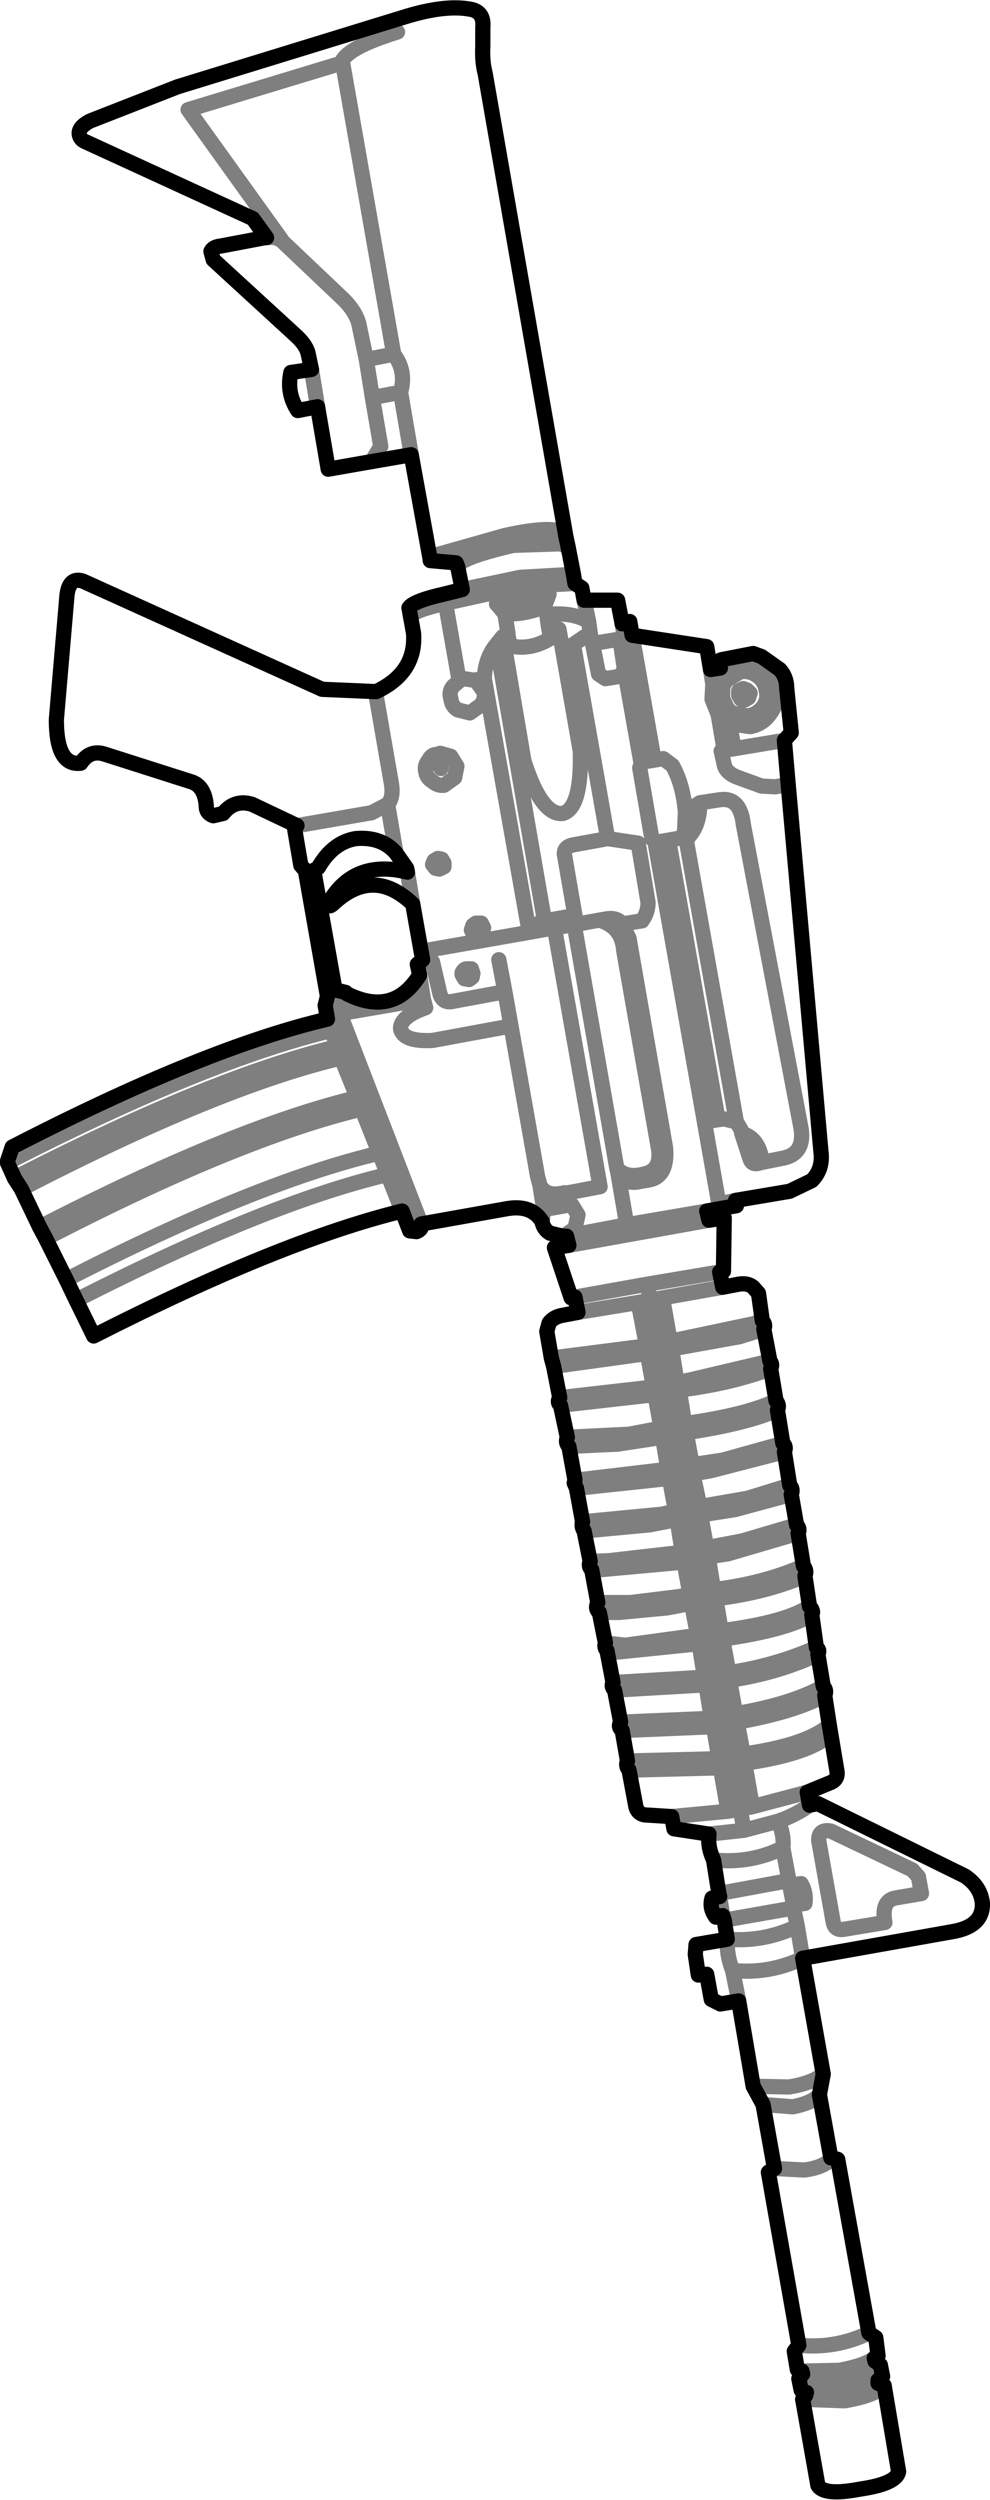 <?xml version="1.0" encoding="UTF-8" standalone="no"?>
<svg xmlns:xlink="http://www.w3.org/1999/xlink" height="164.1px" width="65.0px" xmlns="http://www.w3.org/2000/svg">
  <g transform="matrix(1.0, 0.0, 0.0, 1.0, -332.75, -322.5)">
    <path d="M369.9 357.7 L364.6 327.3 Q364.4 326.55 364.45 325.55 L364.45 324.3 Q364.55 323.25 363.6 323.1 361.95 322.8 359.35 323.6 L344.4 328.2 338.65 330.45 Q337.9 330.85 337.95 331.3 338.0 331.65 338.35 331.8 L349.35 336.85 350.25 338.1 M359.75 352.35 L361.0 359.25 M369.9 357.7 L370.05 358.4 370.4 360.2 370.5 360.8 370.95 361.1 371.1 361.9 373.3 361.9 373.6 363.45 374.1 363.3 374.25 364.2 379.15 364.95 379.4 366.45 380.05 366.35 380.0 366.15 Q379.85 365.85 380.15 365.8 L382.2 365.4 382.75 365.6 383.95 366.45 Q384.4 366.95 384.4 367.65 L384.7 370.6 384.25 371.1 384.5 374.0 386.65 398.1 Q386.8 399.25 386.05 400.0 L384.6 400.7 381.05 401.3 381.1 401.65 379.15 402.0 379.3 402.6 380.3 402.45 380.25 405.95 380.0 406.0 380.2 407.0 381.25 406.8 Q381.85 406.7 382.2 407.0 L382.55 407.4 382.8 409.2 Q383.05 409.45 382.9 409.75 L383.3 411.85 Q383.5 412.05 383.35 412.35 L383.7 414.45 Q383.95 414.75 383.8 415.05 L383.8 415.1 384.15 417.25 Q384.4 417.45 384.25 417.8 L384.6 420.0 Q384.85 420.25 384.7 420.6 L385.05 422.6 Q385.3 422.85 385.15 423.15 L385.5 425.3 Q385.75 425.6 385.6 425.95 L385.9 427.95 Q386.2 428.25 386.05 428.5 L386.35 430.65 Q386.6 430.8 386.45 431.1 L386.8 433.2 Q387.05 433.45 386.9 433.8 L387.2 435.75 387.3 436.35 387.7 438.75 Q387.8 439.35 387.2 439.55 L385.75 440.15 385.9 441.0 386.45 440.9 396.1 445.65 Q397.15 446.35 397.25 447.45 397.3 448.95 395.3 449.3 L385.45 451.05 386.8 458.65 386.55 460.0 387.3 464.15 387.35 464.15 387.75 464.25 389.8 475.65 390.25 475.95 390.4 477.15 390.15 477.3 390.2 477.5 390.55 477.75 390.7 478.5 390.4 478.75 390.4 478.95 390.8 479.1 391.75 484.75 Q391.6 485.55 389.2 485.9 386.85 486.35 386.45 485.65 L385.45 480.0 385.65 479.75 385.7 479.55 Q385.45 479.55 385.35 479.4 L385.2 478.65 385.45 478.35 385.4 478.15 385.1 478.05 384.9 476.85 385.2 476.45 383.2 465.1 383.55 464.85 M383.6 464.85 L382.85 460.65 382.2 459.45 381.25 453.85 380.05 454.05 379.45 453.75 379.15 452.1 378.6 452.15 378.4 450.8 378.45 450.15 380.5 449.8 380.3 448.55 380.2 448.25 379.75 448.35 Q379.3 447.75 379.5 447.1 L380.0 447.0 379.95 446.8 379.6 444.6 Q379.2 443.75 379.3 442.9 L377.0 442.55 376.85 441.75 375.25 441.65 Q374.65 441.65 374.5 441.1 L374.05 438.7 Q373.8 438.4 373.95 438.1 L373.6 436.1 Q373.3 435.85 373.5 435.55 L373.1 433.45 Q372.85 433.2 373.0 432.95 L372.6 430.85 Q372.4 430.65 372.5 430.35 L372.1 428.35 Q371.8 428.1 372.0 427.7 L371.6 425.55 Q371.35 425.3 371.5 425.0 L371.1 423.0 Q370.9 422.7 371.0 422.4 L370.6 420.2 370.45 419.85 370.5 419.65 370.1 417.45 Q369.85 417.2 370.0 416.85 L369.55 414.75 Q369.3 414.55 369.5 414.25 L369.1 412.2 368.95 411.65 368.65 409.9 368.8 409.35 Q369.1 408.95 369.65 408.85 L370.7 408.65 370.5 407.65 370.25 407.7 369.15 404.4 370.1 404.25 369.95 403.65 369.75 403.65 369.7 403.65 368.85 403.45 Q368.45 403.2 368.35 402.75 M368.35 402.7 Q367.65 401.55 366.0 401.85 L360.4 402.85 Q360.5 403.2 360.1 403.35 L359.65 403.3 359.15 402.0 Q351.2 403.95 338.9 410.2 L337.75 407.85 337.1 406.5 335.75 403.8 335.35 403.05 334.15 400.55 333.7 399.85 333.25 398.85 333.25 398.7 333.55 397.8 Q346.15 391.3 354.25 389.4 L354.1 388.5 354.25 387.9 352.8 379.65 352.5 379.3 352.1 376.95 Q352.1 376.75 352.25 376.7 L349.3 375.3 Q348.15 374.95 347.4 375.9 L346.75 376.05 Q346.35 375.9 346.3 375.55 346.25 374.2 345.4 373.85 L339.6 372.0 Q338.65 371.7 338.05 372.6 336.45 372.8 336.45 369.75 L337.15 361.55 Q337.3 360.35 338.2 360.65 L353.9 367.75 357.4 367.9 357.45 367.9 Q360.1 366.65 359.9 364.05 L359.7 362.95 359.6 362.4 Q359.9 361.95 361.9 361.5 L363.1 361.2 362.8 359.7 362.7 359.45 361.0 359.3 361.0 359.25 M350.15 338.1 L347.25 338.65 Q346.75 338.7 346.6 339.0 L346.75 339.55 352.2 344.55 Q352.9 345.2 353.0 345.8 L353.2 346.75 351.85 346.95 Q351.55 348.3 352.3 349.45 L353.6 349.2 354.3 353.3 357.15 352.8 359.75 352.35 M358.75 378.5 L359.45 379.5 359.5 379.75 Q356.05 378.9 354.4 381.65 354.25 382.15 354.6 381.85 357.25 379.35 359.85 381.85 L360.4 384.95 360.5 385.5 M353.35 379.65 L353.65 379.45 Q354.6 377.8 356.1 377.55 357.8 377.4 358.75 378.5 M353.35 379.65 L354.75 387.5 354.85 387.5 355.45 387.65 355.55 387.75 Q358.6 389.25 360.3 386.5 L360.15 385.8 360.5 385.5" fill="none" stroke="#000000" stroke-linecap="round" stroke-linejoin="round" stroke-width="1.0"/>
    <path d="M350.25 338.1 L350.3 338.1 Q350.95 338.0 351.35 338.4 L345.1 329.7 355.15 326.65 Q355.45 325.65 358.85 324.6 M355.15 326.65 L355.25 326.65 358.6 345.75 Q359.45 346.85 359.05 348.25 L359.75 352.35 M361.0 359.25 Q361.2 358.95 361.85 358.8 L365.9 357.65 Q369.55 356.85 369.9 357.7 L369.55 358.2 366.45 358.3 Q363.85 358.9 363.05 359.4 L362.7 359.45 M383.55 464.85 L383.6 464.85 385.55 464.95 Q386.8 464.8 387.35 464.2 L387.35 464.15 M368.35 402.75 L368.35 402.7 368.35 402.65 368.45 401.9 370.15 401.6 370.05 400.8 369.8 400.8 Q368.6 401.1 368.2 400.3 L368.45 401.9 M350.25 338.1 L350.15 338.1 M353.2 346.75 L353.6 349.2 M357.15 352.8 L357.75 351.8 357.2 348.6 356.8 346.1 356.35 343.95 Q356.2 343.05 355.3 342.15 L351.35 338.4 M358.6 345.75 L356.8 346.1 M357.2 348.6 L359.05 348.25 M362.8 359.7 L363.05 359.4 M360.4 384.95 L367.5 383.7 364.55 367.05 363.85 367.15 364.05 367.25 364.55 367.95 Q364.6 368.45 364.3 368.8 L363.6 369.3 362.8 369.1 Q362.4 368.85 362.35 368.35 362.2 367.9 362.5 367.55 L362.9 367.2 362.0 362.1 Q360.0 362.55 359.7 362.95 M362.9 367.2 L363.2 367.05 363.85 367.15 M362.6 373.55 L361.9 374.05 Q361.5 374.1 361.15 373.8 360.75 373.55 360.7 373.15 360.6 372.75 360.9 372.4 361.0 372.15 361.25 372.05 L361.55 372.0 361.65 371.95 362.35 372.15 362.75 372.8 362.6 373.55 M361.65 371.95 L361.7 372.95 361.25 372.05 M357.4 367.9 L358.45 373.95 Q358.6 374.85 358.2 375.3 L358.75 378.5 M359.5 379.75 L359.85 381.85 M360.5 385.5 L361.15 385.65 361.6 387.6 Q361.75 388.35 362.4 388.25 L365.9 387.6 365.5 385.5 M352.25 376.7 L357.15 375.85 358.2 375.3 M361.75 378.9 L361.9 379.15 361.9 379.4 361.6 379.55 361.35 379.5 361.15 379.25 361.25 379.0 361.5 378.85 361.75 378.9 M363.8 383.25 L364.0 383.1 364.35 383.1 364.5 383.4 364.45 383.7 364.15 383.85 363.85 383.85 363.7 383.55 363.8 383.25 M352.8 379.65 L353.2 379.7 353.35 379.65 M333.25 398.85 L333.75 398.55 Q346.4 392.1 354.5 390.15 L354.3 389.65 354.25 389.4 354.55 389.1 354.5 389.1 354.1 388.5 M363.7 386.1 L363.8 386.4 363.75 386.65 363.55 386.8 363.25 386.75 363.1 386.5 Q363.05 386.35 363.15 386.25 363.25 386.1 363.4 386.1 L363.7 386.1 M360.3 386.5 L360.55 388.1 360.7 388.65 Q359.0 389.25 359.05 390.05 359.25 390.9 361.15 390.8 L366.3 389.85 365.9 387.6 M355.2 388.1 L355.3 388.35 355.3 388.6 355.05 388.75 354.8 388.65 354.65 388.45 354.7 388.2 354.9 388.05 355.2 388.1 M354.55 389.1 L355.15 389.25 355.6 388.95 355.7 388.85 355.85 388.2 355.55 387.75 M334.15 400.55 Q347.1 393.85 355.15 391.95 L354.9 391.2 Q346.8 393.15 334.15 399.6 L333.7 399.85 M354.9 391.2 L354.5 390.15 M335.35 403.05 Q348.1 396.5 356.2 394.55 L355.15 391.95 M335.75 403.8 Q348.4 397.25 356.5 395.3 L356.2 394.55 M360.55 388.1 L355.6 388.95 M354.75 387.5 Q354.45 387.6 354.25 387.9 M370.05 358.4 L369.55 358.2 M381.05 401.3 L380.35 401.45 Q379.9 401.5 379.9 401.25 L379.0 396.15 375.75 377.75 375.55 377.55 374.75 372.9 374.85 372.65 373.75 366.45 373.45 366.9 372.5 367.05 372.05 366.75 371.65 364.75 371.5 364.05 370.4 364.8 372.65 377.55 374.65 377.85 375.3 381.75 Q375.3 382.4 374.9 382.95 L373.6 383.15 374.05 384.1 376.45 397.85 Q376.6 399.7 375.4 399.95 L374.55 400.1 Q373.6 400.2 373.3 399.4 L373.9 402.9 379.15 402.0 M371.5 364.05 L371.4 363.3 Q370.3 362.65 368.65 362.85 L368.75 363.6 369.45 363.8 370.85 371.8 Q370.95 375.55 369.7 375.9 368.3 376.05 367.15 372.45 L365.8 364.5 366.1 364.2 366.1 364.05 365.75 364.3 365.35 364.8 368.5 382.95 370.5 382.6 369.8 378.55 Q369.8 378.05 370.45 377.95 L372.65 377.55 M373.6 363.45 L373.75 364.35 373.45 364.45 373.75 366.45 M371.4 363.3 L371.1 361.9 M373.45 364.45 L371.65 364.75 M368.1 361.5 L368.5 361.2 368.35 361.2 368.3 361.2 368.05 361.2 367.0 361.3 365.95 361.55 365.75 361.65 365.6 361.75 365.55 361.8 366.05 361.85 367.05 361.7 368.1 361.5 M368.5 361.2 L368.6 361.3 368.8 361.5 368.75 361.65 368.5 362.3 368.65 362.85 M368.75 361.65 L368.35 361.95 367.15 362.35 365.9 362.4 365.6 362.35 365.45 362.25 365.9 362.8 Q367.3 362.85 368.5 362.3 M365.45 362.25 L365.35 362.15 365.35 362.1 365.55 361.8 M365.8 364.5 L366.25 364.9 366.1 364.2 M366.1 364.05 L365.9 362.8 M368.75 363.6 L368.9 364.4 369.45 363.8 M368.9 364.4 Q367.6 365.2 366.25 364.9 M362.0 362.1 L367.0 361.0 370.5 360.8 M364.55 367.05 Q364.6 365.7 365.35 364.8 M363.1 361.2 L366.9 360.4 370.4 360.2 M379.4 366.45 L379.55 367.4 379.85 366.8 380.05 366.6 380.05 366.35 M379.55 367.4 L379.5 368.4 379.9 369.4 380.35 369.8 380.65 370.0 382.0 370.2 Q382.85 370.05 383.35 369.3 383.9 368.55 383.75 367.65 383.6 366.8 382.85 366.3 382.1 365.8 381.25 365.95 380.5 366.05 380.05 366.6 M383.05 367.8 Q383.2 368.4 382.85 368.9 382.45 369.4 381.85 369.5 L380.8 369.3 380.5 369.0 380.2 368.35 380.2 367.6 380.4 367.2 381.35 366.6 Q381.95 366.5 382.45 366.85 382.95 367.2 383.05 367.8 M381.55 367.7 L381.8 367.8 382.0 368.0 381.9 368.3 381.65 368.45 381.4 368.4 381.25 368.15 381.25 367.85 381.55 367.7 M380.0 375.0 L378.7 375.2 Q378.7 376.8 377.8 377.6 L381.1 396.15 381.4 396.65 381.45 396.9 Q382.6 397.2 382.8 398.8 L384.05 398.55 Q385.6 398.3 385.35 396.6 L381.55 376.6 Q381.35 374.8 380.0 375.0 M384.25 371.1 L380.95 371.65 380.3 371.75 380.1 371.8 380.3 372.7 Q380.4 373.2 381.1 373.5 L382.75 374.1 383.65 374.15 384.5 374.0 M375.75 377.75 L376.05 377.75 376.65 377.65 377.2 377.55 Q377.6 377.55 377.7 377.0 L377.75 375.8 Q377.6 374.0 376.9 372.75 L376.3 372.3 375.7 372.4 375.1 372.5 374.85 372.65 M378.7 375.2 L377.75 375.8 M377.7 377.0 L377.8 377.6 M368.5 382.95 L368.25 383.0 368.35 383.55 369.15 383.4 370.45 383.2 372.1 382.9 372.7 382.8 Q373.3 382.75 373.6 383.15 M367.5 383.7 L368.35 383.55 M370.45 383.2 L373.25 399.2 Q373.9 399.9 375.1 399.55 376.15 399.3 376.0 398.0 L373.7 384.9 Q373.6 383.35 372.1 382.9 M380.65 370.0 L380.95 371.65 M379.9 369.4 L380.3 371.75 M375.7 372.4 L374.25 364.2 M381.45 396.9 L382.0 398.6 Q382.15 399.0 382.6 398.85 L382.8 398.8 M382.8 409.2 L382.2 409.4 376.75 410.55 376.25 407.7 375.45 407.85 381.35 441.25 382.15 441.1 381.65 438.25 Q385.85 437.65 387.3 436.35 M370.7 408.65 L374.65 408.0 375.45 407.85 375.25 406.8 370.5 407.65 M379.0 396.15 L379.9 396.0 376.65 377.65 M380.2 407.0 L376.25 407.7 M375.25 406.8 L380.0 406.0 M373.3 399.4 L373.25 399.2 M370.15 401.6 L370.3 401.6 370.7 402.25 370.5 403.15 369.75 403.65 M369.15 383.4 L372.15 400.4 370.05 400.8 M368.2 400.3 L368.05 399.75 366.3 389.85 M369.95 403.65 L373.9 402.9 M369.55 414.75 L375.75 414.05 376.15 416.25 374.05 416.65 370.0 416.85 M370.1 417.45 L373.3 417.3 376.25 416.85 376.6 418.95 370.7 419.65 370.5 419.65 M383.3 411.85 L378.0 413.1 377.2 413.25 376.85 411.05 381.3 410.25 382.9 409.75 M369.1 412.2 L375.25 411.35 375.65 413.55 369.5 414.25 M384.6 420.0 L381.85 420.85 378.7 421.4 378.25 419.25 379.4 419.05 384.25 417.8 M384.15 417.25 L380.2 418.35 378.2 418.65 377.8 416.55 Q381.8 415.95 383.8 415.05 M383.7 414.45 Q381.7 415.4 377.7 415.95 L377.35 413.75 Q380.65 413.35 383.35 412.35 M368.95 411.65 L375.2 410.85 374.65 408.0 M379.3 402.6 L370.1 404.25 M370.6 420.2 L376.7 419.55 377.1 421.7 376.2 421.9 371.0 422.4 M385.05 422.6 L381.5 423.65 379.15 424.1 378.75 421.95 381.0 421.6 384.7 420.6 M385.5 425.3 Q382.9 426.45 379.6 426.85 L379.25 424.7 380.55 424.5 385.15 423.15 M371.1 423.0 L375.4 422.6 377.2 422.25 377.55 424.4 372.75 424.95 371.5 425.0 M371.6 425.55 L372.1 425.55 377.05 425.1 377.65 425.0 378.05 427.15 377.4 427.3 374.15 427.7 372.0 427.7 M372.1 428.35 L373.4 428.35 376.55 428.05 378.15 427.75 378.55 429.85 373.8 430.5 372.5 430.35 M372.6 430.85 L373.3 430.95 378.65 430.4 379.0 432.6 373.0 432.95 M385.9 427.95 Q384.35 429.0 380.1 429.55 L379.75 427.45 Q383.05 427.05 385.6 425.95 M386.35 430.65 Q383.65 431.85 380.6 432.3 L380.2 430.1 Q384.4 429.5 386.05 428.5 M387.2 435.75 Q385.75 437.05 381.55 437.65 L381.15 435.55 Q384.85 434.9 386.9 433.8 M379.3 442.9 L381.6 442.65 381.35 441.25 380.55 441.4 376.85 441.75 M379.6 444.6 Q382.05 444.85 384.15 443.8 384.25 443.0 383.85 442.05 L381.6 442.65 M373.6 436.1 L379.6 435.85 379.95 437.95 373.95 438.1 M374.05 438.7 L380.05 438.55 380.55 441.4 M386.8 433.2 Q384.8 434.35 381.05 435.0 L380.65 432.8 Q383.75 432.35 386.45 431.1 M373.1 433.45 L379.1 433.1 379.45 435.3 373.5 435.55 M387.3 442.7 L392.65 445.25 393.05 445.7 393.25 446.8 391.5 447.1 Q390.6 447.3 390.85 448.7 L388.15 449.15 Q387.55 449.25 387.45 448.65 L386.5 443.3 Q386.5 442.55 387.3 442.7 M385.9 441.0 Q385.0 441.65 383.85 442.05 M385.75 440.15 L382.15 441.1 M337.75 407.85 Q350.2 401.5 358.2 399.6 L357.65 398.2 Q349.6 400.1 337.1 406.5 M359.15 402.0 L358.2 399.6 M384.15 443.8 L384.55 445.95 384.6 446.25 385.35 446.15 Q385.7 446.75 385.6 447.45 L384.85 447.55 384.85 447.75 385.1 448.95 385.45 451.05 Q383.25 452.1 380.85 451.85 L381.25 453.85 M382.85 460.65 L384.8 460.8 Q386.1 460.55 386.55 460.0 M380.0 447.0 L380.2 448.25 M384.55 445.95 L379.95 446.8 M380.85 451.85 Q380.45 450.85 380.5 449.8 382.9 450.0 385.1 448.95 M386.8 458.65 Q386.1 459.25 384.55 459.5 L382.2 459.45 M385.4 478.15 L387.85 478.1 Q389.5 477.8 390.15 477.3 M385.45 480.0 L388.2 480.1 Q390.25 479.75 390.8 479.1 M390.55 477.75 Q389.95 478.35 387.95 478.65 385.9 479.0 385.2 478.65 M390.4 478.75 Q389.75 479.2 388.1 479.5 L385.7 479.55 M385.2 476.45 Q387.6 476.7 389.8 475.65 M380.3 448.55 L384.85 447.75 M384.6 446.25 L384.85 447.55 M379.9 396.0 L380.3 395.95 381.1 396.15 M357.65 398.2 L356.5 395.3 M360.4 402.85 L355.15 389.25" fill="none" stroke="#000000" stroke-linecap="round" stroke-linejoin="round" stroke-opacity="0.502" stroke-width="1.0"/>
  </g>
</svg>
